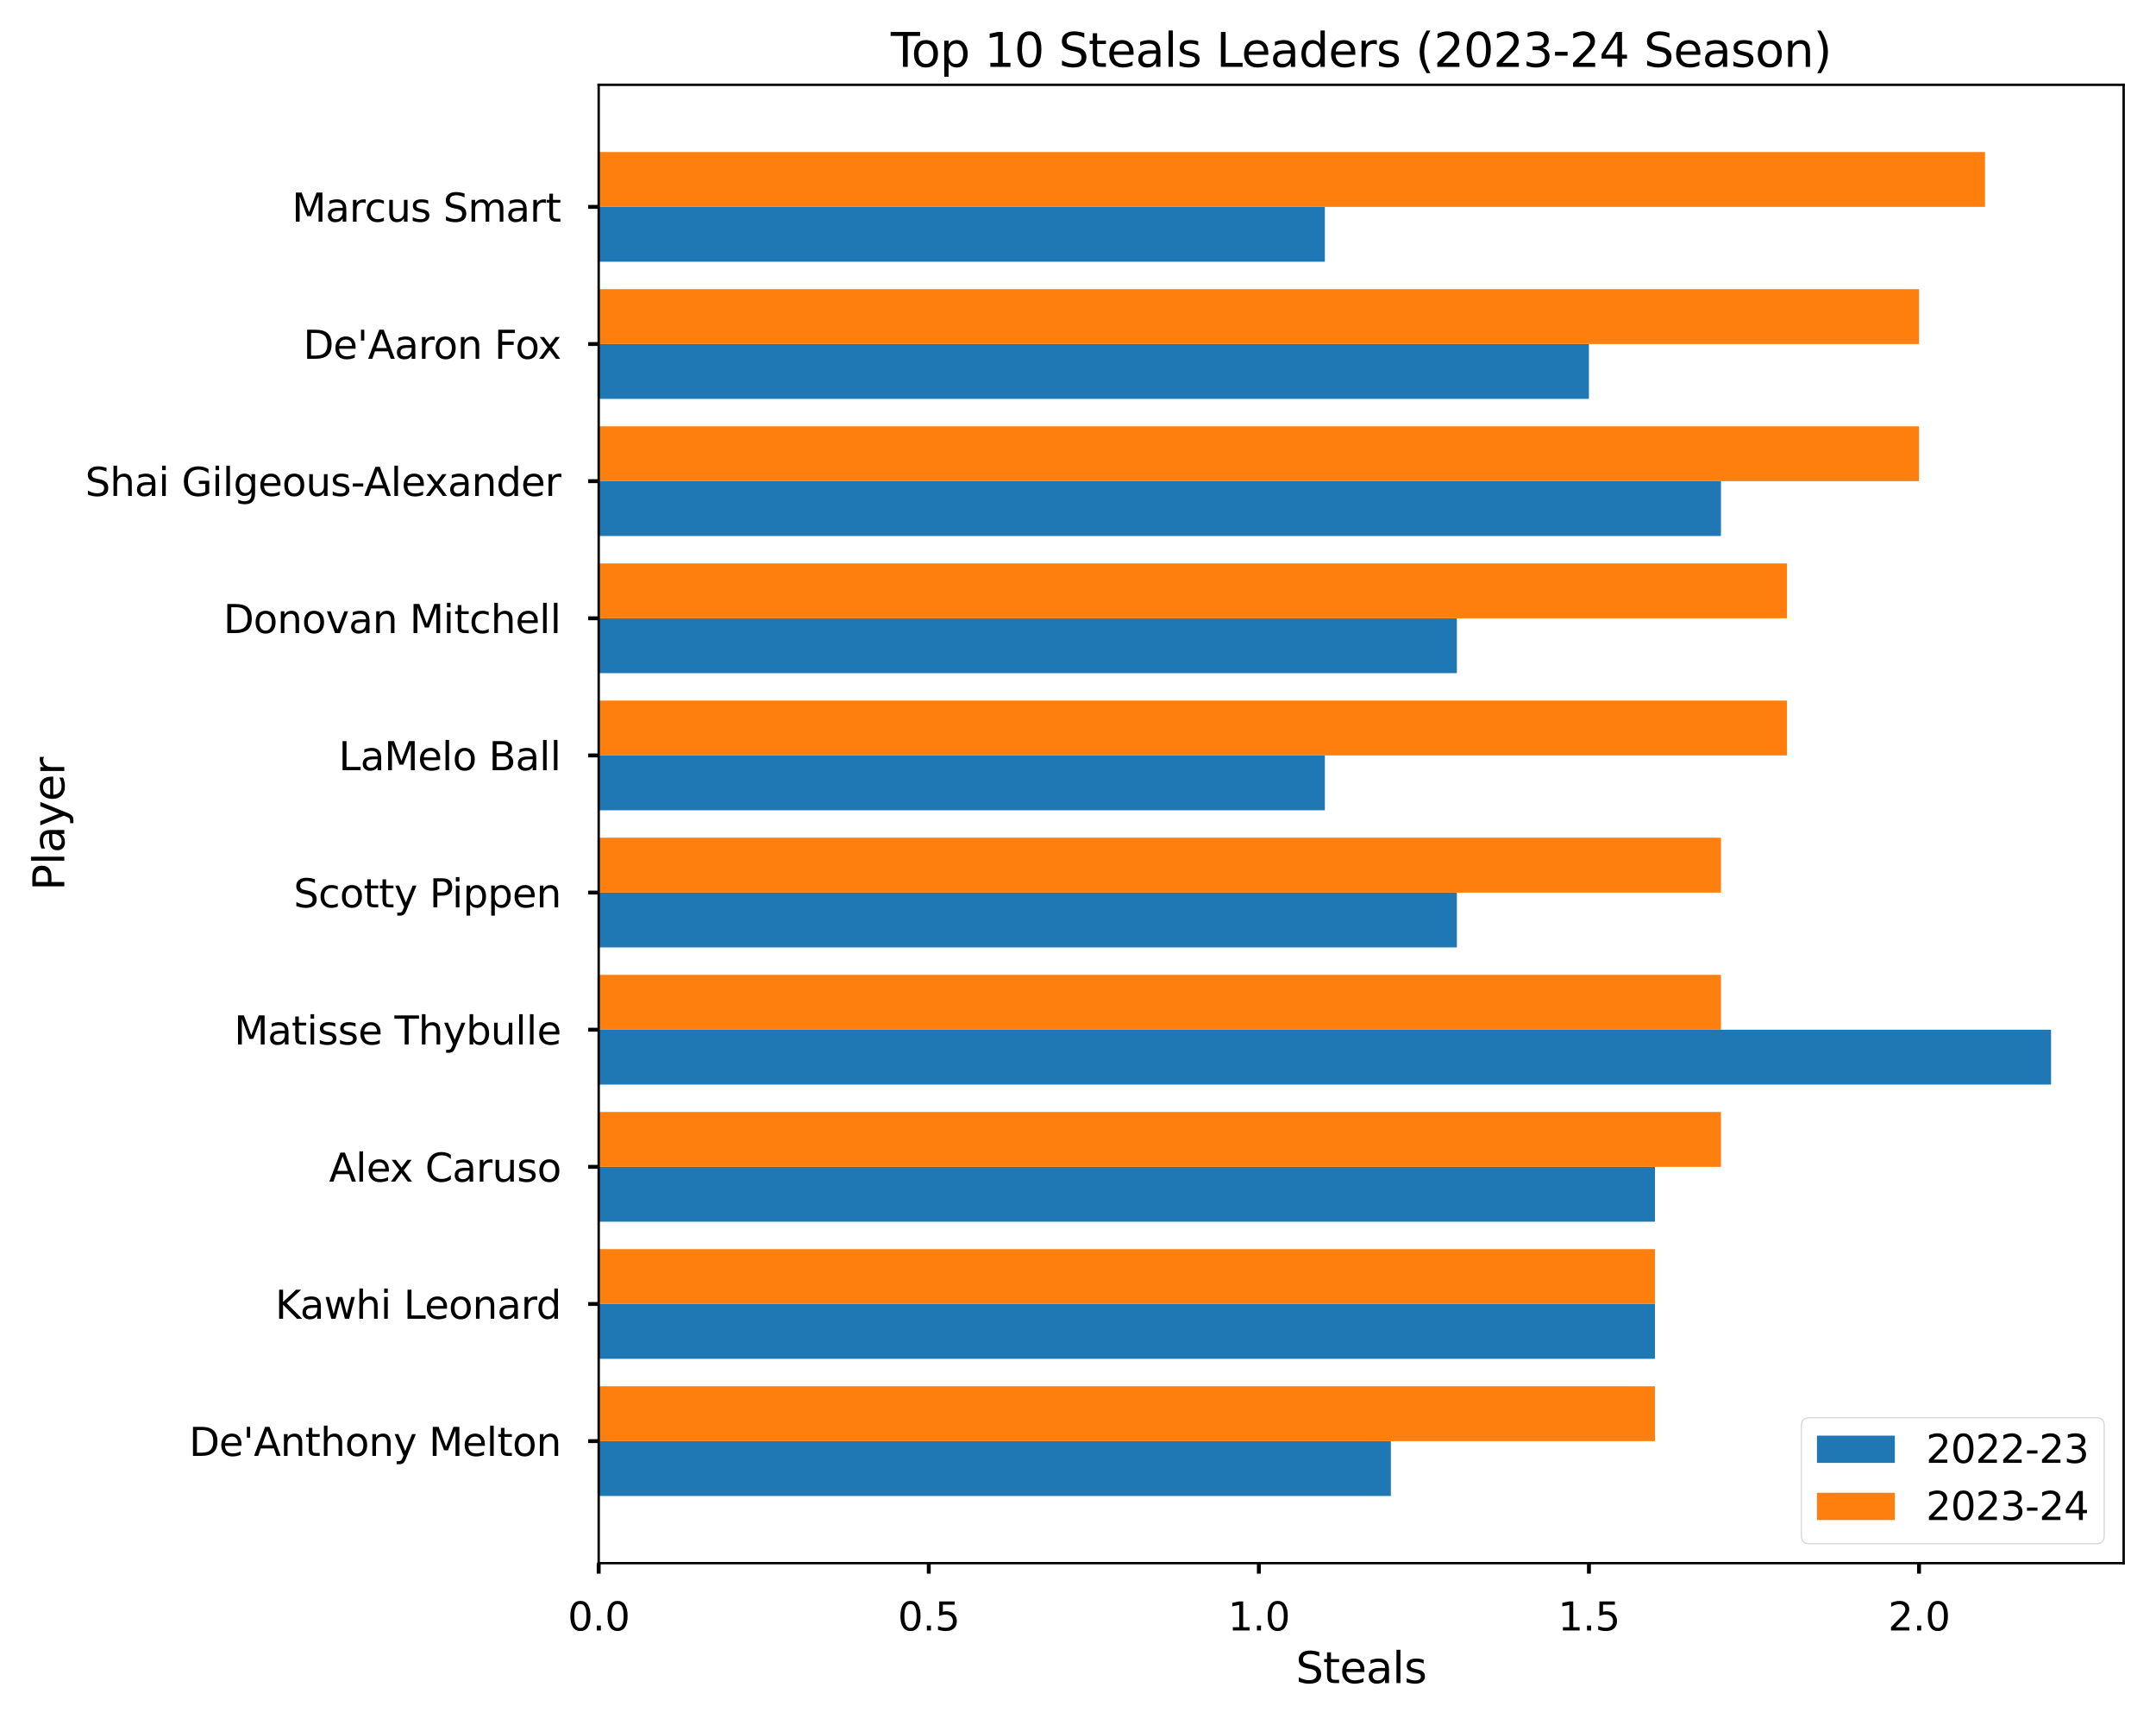 <?xml version="1.0" encoding="utf-8" standalone="no"?>
<!DOCTYPE svg PUBLIC "-//W3C//DTD SVG 1.1//EN"
  "http://www.w3.org/Graphics/SVG/1.1/DTD/svg11.dtd">
<svg xmlns:xlink="http://www.w3.org/1999/xlink" width="720pt" height="576pt" viewBox="0 0 720 576" xmlns="http://www.w3.org/2000/svg" version="1.1">
 <defs>
  <style type="text/css">*{stroke-linejoin: round; stroke-linecap: butt}</style>
 </defs>
 <g id="figure_1">
  <g id="patch_1">
   <path d="M 0 576 
L 720 576 
L 720 0 
L 0 0 
z
" style="fill: #ffffff"/>
  </g>
  <g id="axes_1">
   <g id="patch_2">
    <path d="M 199.93 521.96 
L 709.2 521.96 
L 709.2 28.32 
L 199.93 28.32 
z
" style="fill: #ffffff"/>
   </g>
   <g id="patch_3">
    <path d="M 199.93 499.522 
L 464.486 499.522 
L 464.486 481.205 
L 199.93 481.205 
z
" clip-path="url(#p3e8351356a)" style="fill: #1f77b4"/>
   </g>
   <g id="patch_4">
    <path d="M 199.93 453.73 
L 552.671 453.73 
L 552.671 435.413 
L 199.93 435.413 
z
" clip-path="url(#p3e8351356a)" style="fill: #1f77b4"/>
   </g>
   <g id="patch_5">
    <path d="M 199.93 407.937 
L 552.671 407.937 
L 552.671 389.621 
L 199.93 389.621 
z
" clip-path="url(#p3e8351356a)" style="fill: #1f77b4"/>
   </g>
   <g id="patch_6">
    <path d="M 199.93 362.145 
L 684.949 362.145 
L 684.949 343.828 
L 199.93 343.828 
z
" clip-path="url(#p3e8351356a)" style="fill: #1f77b4"/>
   </g>
   <g id="patch_7">
    <path d="M 199.93 316.353 
L 486.532 316.353 
L 486.532 298.036 
L 199.93 298.036 
z
" clip-path="url(#p3e8351356a)" style="fill: #1f77b4"/>
   </g>
   <g id="patch_8">
    <path d="M 199.93 270.561 
L 442.44 270.561 
L 442.44 252.244 
L 199.93 252.244 
z
" clip-path="url(#p3e8351356a)" style="fill: #1f77b4"/>
   </g>
   <g id="patch_9">
    <path d="M 199.93 224.769 
L 486.532 224.769 
L 486.532 206.452 
L 199.93 206.452 
z
" clip-path="url(#p3e8351356a)" style="fill: #1f77b4"/>
   </g>
   <g id="patch_10">
    <path d="M 199.93 178.976 
L 574.717 178.976 
L 574.717 160.659 
L 199.93 160.659 
z
" clip-path="url(#p3e8351356a)" style="fill: #1f77b4"/>
   </g>
   <g id="patch_11">
    <path d="M 199.93 133.184 
L 530.625 133.184 
L 530.625 114.867 
L 199.93 114.867 
z
" clip-path="url(#p3e8351356a)" style="fill: #1f77b4"/>
   </g>
   <g id="patch_12">
    <path d="M 199.93 87.392 
L 442.44 87.392 
L 442.44 69.075 
L 199.93 69.075 
z
" clip-path="url(#p3e8351356a)" style="fill: #1f77b4"/>
   </g>
   <g id="patch_13">
    <path d="M 199.93 481.205 
L 552.671 481.205 
L 552.671 462.888 
L 199.93 462.888 
z
" clip-path="url(#p3e8351356a)" style="fill: #ff7f0e"/>
   </g>
   <g id="patch_14">
    <path d="M 199.93 435.413 
L 552.671 435.413 
L 552.671 417.096 
L 199.93 417.096 
z
" clip-path="url(#p3e8351356a)" style="fill: #ff7f0e"/>
   </g>
   <g id="patch_15">
    <path d="M 199.93 389.621 
L 574.717 389.621 
L 574.717 371.304 
L 199.93 371.304 
z
" clip-path="url(#p3e8351356a)" style="fill: #ff7f0e"/>
   </g>
   <g id="patch_16">
    <path d="M 199.93 343.828 
L 574.717 343.828 
L 574.717 325.511 
L 199.93 325.511 
z
" clip-path="url(#p3e8351356a)" style="fill: #ff7f0e"/>
   </g>
   <g id="patch_17">
    <path d="M 199.93 298.036 
L 574.717 298.036 
L 574.717 279.719 
L 199.93 279.719 
z
" clip-path="url(#p3e8351356a)" style="fill: #ff7f0e"/>
   </g>
   <g id="patch_18">
    <path d="M 199.93 252.244 
L 596.764 252.244 
L 596.764 233.927 
L 199.93 233.927 
z
" clip-path="url(#p3e8351356a)" style="fill: #ff7f0e"/>
   </g>
   <g id="patch_19">
    <path d="M 199.93 206.452 
L 596.764 206.452 
L 596.764 188.135 
L 199.93 188.135 
z
" clip-path="url(#p3e8351356a)" style="fill: #ff7f0e"/>
   </g>
   <g id="patch_20">
    <path d="M 199.93 160.659 
L 640.856 160.659 
L 640.856 142.343 
L 199.93 142.343 
z
" clip-path="url(#p3e8351356a)" style="fill: #ff7f0e"/>
   </g>
   <g id="patch_21">
    <path d="M 199.93 114.867 
L 640.856 114.867 
L 640.856 96.55 
L 199.93 96.55 
z
" clip-path="url(#p3e8351356a)" style="fill: #ff7f0e"/>
   </g>
   <g id="patch_22">
    <path d="M 199.93 69.075 
L 662.903 69.075 
L 662.903 50.758 
L 199.93 50.758 
z
" clip-path="url(#p3e8351356a)" style="fill: #ff7f0e"/>
   </g>
   <g id="matplotlib.axis_1">
    <g id="xtick_1">
     <g id="line2d_1">
      <defs>
       <path id="m2e12ee3c80" d="M 0 0 
L 0 3.5 
" style="stroke: #000000; stroke-width: 1.3"/>
      </defs>
      <g>
       <use xlink:href="#m2e12ee3c80" x="199.93" y="521.96" style="stroke: #000000; stroke-width: 1.3"/>
      </g>
     </g>
     <g id="text_1">
      <!-- 0.0 -->
      <g transform="translate(189.593 544.438) scale(0.13 -0.13)">
       <defs>
        <path id="DejaVuSans-30" d="M 2034 4250 
Q 1547 4250 1301 3770 
Q 1056 3291 1056 2328 
Q 1056 1369 1301 889 
Q 1547 409 2034 409 
Q 2525 409 2770 889 
Q 3016 1369 3016 2328 
Q 3016 3291 2770 3770 
Q 2525 4250 2034 4250 
z
M 2034 4750 
Q 2819 4750 3233 4129 
Q 3647 3509 3647 2328 
Q 3647 1150 3233 529 
Q 2819 -91 2034 -91 
Q 1250 -91 836 529 
Q 422 1150 422 2328 
Q 422 3509 836 4129 
Q 1250 4750 2034 4750 
z
" transform="scale(0.016)"/>
        <path id="DejaVuSans-2e" d="M 684 794 
L 1344 794 
L 1344 0 
L 684 0 
L 684 794 
z
" transform="scale(0.016)"/>
       </defs>
       <use xlink:href="#DejaVuSans-30"/>
       <use xlink:href="#DejaVuSans-2e" transform="translate(63.623 0)"/>
       <use xlink:href="#DejaVuSans-30" transform="translate(95.41 0)"/>
      </g>
     </g>
    </g>
    <g id="xtick_2">
     <g id="line2d_2">
      <g>
       <use xlink:href="#m2e12ee3c80" x="310.162" y="521.96" style="stroke: #000000; stroke-width: 1.3"/>
      </g>
     </g>
     <g id="text_2">
      <!-- 0.5 -->
      <g transform="translate(299.825 544.438) scale(0.13 -0.13)">
       <defs>
        <path id="DejaVuSans-35" d="M 691 4666 
L 3169 4666 
L 3169 4134 
L 1269 4134 
L 1269 2991 
Q 1406 3038 1543 3061 
Q 1681 3084 1819 3084 
Q 2600 3084 3056 2656 
Q 3513 2228 3513 1497 
Q 3513 744 3044 326 
Q 2575 -91 1722 -91 
Q 1428 -91 1123 -41 
Q 819 9 494 109 
L 494 744 
Q 775 591 1075 516 
Q 1375 441 1709 441 
Q 2250 441 2565 725 
Q 2881 1009 2881 1497 
Q 2881 1984 2565 2268 
Q 2250 2553 1709 2553 
Q 1456 2553 1204 2497 
Q 953 2441 691 2322 
L 691 4666 
z
" transform="scale(0.016)"/>
       </defs>
       <use xlink:href="#DejaVuSans-30"/>
       <use xlink:href="#DejaVuSans-2e" transform="translate(63.623 0)"/>
       <use xlink:href="#DejaVuSans-35" transform="translate(95.41 0)"/>
      </g>
     </g>
    </g>
    <g id="xtick_3">
     <g id="line2d_3">
      <g>
       <use xlink:href="#m2e12ee3c80" x="420.393" y="521.96" style="stroke: #000000; stroke-width: 1.3"/>
      </g>
     </g>
     <g id="text_3">
      <!-- 1.0 -->
      <g transform="translate(410.056 544.438) scale(0.13 -0.13)">
       <defs>
        <path id="DejaVuSans-31" d="M 794 531 
L 1825 531 
L 1825 4091 
L 703 3866 
L 703 4441 
L 1819 4666 
L 2450 4666 
L 2450 531 
L 3481 531 
L 3481 0 
L 794 0 
L 794 531 
z
" transform="scale(0.016)"/>
       </defs>
       <use xlink:href="#DejaVuSans-31"/>
       <use xlink:href="#DejaVuSans-2e" transform="translate(63.623 0)"/>
       <use xlink:href="#DejaVuSans-30" transform="translate(95.41 0)"/>
      </g>
     </g>
    </g>
    <g id="xtick_4">
     <g id="line2d_4">
      <g>
       <use xlink:href="#m2e12ee3c80" x="530.625" y="521.96" style="stroke: #000000; stroke-width: 1.3"/>
      </g>
     </g>
     <g id="text_4">
      <!-- 1.5 -->
      <g transform="translate(520.288 544.438) scale(0.13 -0.13)">
       <use xlink:href="#DejaVuSans-31"/>
       <use xlink:href="#DejaVuSans-2e" transform="translate(63.623 0)"/>
       <use xlink:href="#DejaVuSans-35" transform="translate(95.41 0)"/>
      </g>
     </g>
    </g>
    <g id="xtick_5">
     <g id="line2d_5">
      <g>
       <use xlink:href="#m2e12ee3c80" x="640.856" y="521.96" style="stroke: #000000; stroke-width: 1.3"/>
      </g>
     </g>
     <g id="text_5">
      <!-- 2.0 -->
      <g transform="translate(630.519 544.438) scale(0.13 -0.13)">
       <defs>
        <path id="DejaVuSans-32" d="M 1228 531 
L 3431 531 
L 3431 0 
L 469 0 
L 469 531 
Q 828 903 1448 1529 
Q 2069 2156 2228 2338 
Q 2531 2678 2651 2914 
Q 2772 3150 2772 3378 
Q 2772 3750 2511 3984 
Q 2250 4219 1831 4219 
Q 1534 4219 1204 4116 
Q 875 4013 500 3803 
L 500 4441 
Q 881 4594 1212 4672 
Q 1544 4750 1819 4750 
Q 2544 4750 2975 4387 
Q 3406 4025 3406 3419 
Q 3406 3131 3298 2873 
Q 3191 2616 2906 2266 
Q 2828 2175 2409 1742 
Q 1991 1309 1228 531 
z
" transform="scale(0.016)"/>
       </defs>
       <use xlink:href="#DejaVuSans-32"/>
       <use xlink:href="#DejaVuSans-2e" transform="translate(63.623 0)"/>
       <use xlink:href="#DejaVuSans-30" transform="translate(95.41 0)"/>
      </g>
     </g>
    </g>
    <g id="text_6">
     <!-- Steals -->
     <g transform="translate(432.731 562.007) scale(0.143 -0.143)">
      <defs>
       <path id="DejaVuSans-53" d="M 3425 4513 
L 3425 3897 
Q 3066 4069 2747 4153 
Q 2428 4238 2131 4238 
Q 1616 4238 1336 4038 
Q 1056 3838 1056 3469 
Q 1056 3159 1242 3001 
Q 1428 2844 1947 2747 
L 2328 2669 
Q 3034 2534 3370 2195 
Q 3706 1856 3706 1288 
Q 3706 609 3251 259 
Q 2797 -91 1919 -91 
Q 1588 -91 1214 -16 
Q 841 59 441 206 
L 441 856 
Q 825 641 1194 531 
Q 1563 422 1919 422 
Q 2459 422 2753 634 
Q 3047 847 3047 1241 
Q 3047 1584 2836 1778 
Q 2625 1972 2144 2069 
L 1759 2144 
Q 1053 2284 737 2584 
Q 422 2884 422 3419 
Q 422 4038 858 4394 
Q 1294 4750 2059 4750 
Q 2388 4750 2728 4690 
Q 3069 4631 3425 4513 
z
" transform="scale(0.016)"/>
       <path id="DejaVuSans-74" d="M 1172 4494 
L 1172 3500 
L 2356 3500 
L 2356 3053 
L 1172 3053 
L 1172 1153 
Q 1172 725 1289 603 
Q 1406 481 1766 481 
L 2356 481 
L 2356 0 
L 1766 0 
Q 1100 0 847 248 
Q 594 497 594 1153 
L 594 3053 
L 172 3053 
L 172 3500 
L 594 3500 
L 594 4494 
L 1172 4494 
z
" transform="scale(0.016)"/>
       <path id="DejaVuSans-65" d="M 3597 1894 
L 3597 1613 
L 953 1613 
Q 991 1019 1311 708 
Q 1631 397 2203 397 
Q 2534 397 2845 478 
Q 3156 559 3463 722 
L 3463 178 
Q 3153 47 2828 -22 
Q 2503 -91 2169 -91 
Q 1331 -91 842 396 
Q 353 884 353 1716 
Q 353 2575 817 3079 
Q 1281 3584 2069 3584 
Q 2775 3584 3186 3129 
Q 3597 2675 3597 1894 
z
M 3022 2063 
Q 3016 2534 2758 2815 
Q 2500 3097 2075 3097 
Q 1594 3097 1305 2825 
Q 1016 2553 972 2059 
L 3022 2063 
z
" transform="scale(0.016)"/>
       <path id="DejaVuSans-61" d="M 2194 1759 
Q 1497 1759 1228 1600 
Q 959 1441 959 1056 
Q 959 750 1161 570 
Q 1363 391 1709 391 
Q 2188 391 2477 730 
Q 2766 1069 2766 1631 
L 2766 1759 
L 2194 1759 
z
M 3341 1997 
L 3341 0 
L 2766 0 
L 2766 531 
Q 2569 213 2275 61 
Q 1981 -91 1556 -91 
Q 1019 -91 701 211 
Q 384 513 384 1019 
Q 384 1609 779 1909 
Q 1175 2209 1959 2209 
L 2766 2209 
L 2766 2266 
Q 2766 2663 2505 2880 
Q 2244 3097 1772 3097 
Q 1472 3097 1187 3025 
Q 903 2953 641 2809 
L 641 3341 
Q 956 3463 1253 3523 
Q 1550 3584 1831 3584 
Q 2591 3584 2966 3190 
Q 3341 2797 3341 1997 
z
" transform="scale(0.016)"/>
       <path id="DejaVuSans-6c" d="M 603 4863 
L 1178 4863 
L 1178 0 
L 603 0 
L 603 4863 
z
" transform="scale(0.016)"/>
       <path id="DejaVuSans-73" d="M 2834 3397 
L 2834 2853 
Q 2591 2978 2328 3040 
Q 2066 3103 1784 3103 
Q 1356 3103 1142 2972 
Q 928 2841 928 2578 
Q 928 2378 1081 2264 
Q 1234 2150 1697 2047 
L 1894 2003 
Q 2506 1872 2764 1633 
Q 3022 1394 3022 966 
Q 3022 478 2636 193 
Q 2250 -91 1575 -91 
Q 1294 -91 989 -36 
Q 684 19 347 128 
L 347 722 
Q 666 556 975 473 
Q 1284 391 1588 391 
Q 1994 391 2212 530 
Q 2431 669 2431 922 
Q 2431 1156 2273 1281 
Q 2116 1406 1581 1522 
L 1381 1569 
Q 847 1681 609 1914 
Q 372 2147 372 2553 
Q 372 3047 722 3315 
Q 1072 3584 1716 3584 
Q 2034 3584 2315 3537 
Q 2597 3491 2834 3397 
z
" transform="scale(0.016)"/>
      </defs>
      <use xlink:href="#DejaVuSans-53"/>
      <use xlink:href="#DejaVuSans-74" transform="translate(63.477 0)"/>
      <use xlink:href="#DejaVuSans-65" transform="translate(102.686 0)"/>
      <use xlink:href="#DejaVuSans-61" transform="translate(164.209 0)"/>
      <use xlink:href="#DejaVuSans-6c" transform="translate(225.488 0)"/>
      <use xlink:href="#DejaVuSans-73" transform="translate(253.271 0)"/>
     </g>
    </g>
   </g>
   <g id="matplotlib.axis_2">
    <g id="ytick_1">
     <g id="line2d_6">
      <defs>
       <path id="m2a412669f9" d="M 0 0 
L -3.5 0 
" style="stroke: #000000; stroke-width: 1.3"/>
      </defs>
      <g>
       <use xlink:href="#m2a412669f9" x="199.93" y="481.205" style="stroke: #000000; stroke-width: 1.3"/>
      </g>
     </g>
     <g id="text_7">
      <!-- De'Anthony Melton -->
      <g transform="translate(63.145 486.144) scale(0.13 -0.13)">
       <defs>
        <path id="DejaVuSans-44" d="M 1259 4147 
L 1259 519 
L 2022 519 
Q 2988 519 3436 956 
Q 3884 1394 3884 2338 
Q 3884 3275 3436 3711 
Q 2988 4147 2022 4147 
L 1259 4147 
z
M 628 4666 
L 1925 4666 
Q 3281 4666 3915 4102 
Q 4550 3538 4550 2338 
Q 4550 1131 3912 565 
Q 3275 0 1925 0 
L 628 0 
L 628 4666 
z
" transform="scale(0.016)"/>
        <path id="DejaVuSans-27" d="M 1147 4666 
L 1147 2931 
L 616 2931 
L 616 4666 
L 1147 4666 
z
" transform="scale(0.016)"/>
        <path id="DejaVuSans-41" d="M 2188 4044 
L 1331 1722 
L 3047 1722 
L 2188 4044 
z
M 1831 4666 
L 2547 4666 
L 4325 0 
L 3669 0 
L 3244 1197 
L 1141 1197 
L 716 0 
L 50 0 
L 1831 4666 
z
" transform="scale(0.016)"/>
        <path id="DejaVuSans-6e" d="M 3513 2113 
L 3513 0 
L 2938 0 
L 2938 2094 
Q 2938 2591 2744 2837 
Q 2550 3084 2163 3084 
Q 1697 3084 1428 2787 
Q 1159 2491 1159 1978 
L 1159 0 
L 581 0 
L 581 3500 
L 1159 3500 
L 1159 2956 
Q 1366 3272 1645 3428 
Q 1925 3584 2291 3584 
Q 2894 3584 3203 3211 
Q 3513 2838 3513 2113 
z
" transform="scale(0.016)"/>
        <path id="DejaVuSans-68" d="M 3513 2113 
L 3513 0 
L 2938 0 
L 2938 2094 
Q 2938 2591 2744 2837 
Q 2550 3084 2163 3084 
Q 1697 3084 1428 2787 
Q 1159 2491 1159 1978 
L 1159 0 
L 581 0 
L 581 4863 
L 1159 4863 
L 1159 2956 
Q 1366 3272 1645 3428 
Q 1925 3584 2291 3584 
Q 2894 3584 3203 3211 
Q 3513 2838 3513 2113 
z
" transform="scale(0.016)"/>
        <path id="DejaVuSans-6f" d="M 1959 3097 
Q 1497 3097 1228 2736 
Q 959 2375 959 1747 
Q 959 1119 1226 758 
Q 1494 397 1959 397 
Q 2419 397 2687 759 
Q 2956 1122 2956 1747 
Q 2956 2369 2687 2733 
Q 2419 3097 1959 3097 
z
M 1959 3584 
Q 2709 3584 3137 3096 
Q 3566 2609 3566 1747 
Q 3566 888 3137 398 
Q 2709 -91 1959 -91 
Q 1206 -91 779 398 
Q 353 888 353 1747 
Q 353 2609 779 3096 
Q 1206 3584 1959 3584 
z
" transform="scale(0.016)"/>
        <path id="DejaVuSans-79" d="M 2059 -325 
Q 1816 -950 1584 -1140 
Q 1353 -1331 966 -1331 
L 506 -1331 
L 506 -850 
L 844 -850 
Q 1081 -850 1212 -737 
Q 1344 -625 1503 -206 
L 1606 56 
L 191 3500 
L 800 3500 
L 1894 763 
L 2988 3500 
L 3597 3500 
L 2059 -325 
z
" transform="scale(0.016)"/>
        <path id="DejaVuSans-20" transform="scale(0.016)"/>
        <path id="DejaVuSans-4d" d="M 628 4666 
L 1569 4666 
L 2759 1491 
L 3956 4666 
L 4897 4666 
L 4897 0 
L 4281 0 
L 4281 4097 
L 3078 897 
L 2444 897 
L 1241 4097 
L 1241 0 
L 628 0 
L 628 4666 
z
" transform="scale(0.016)"/>
       </defs>
       <use xlink:href="#DejaVuSans-44"/>
       <use xlink:href="#DejaVuSans-65" transform="translate(77.002 0)"/>
       <use xlink:href="#DejaVuSans-27" transform="translate(138.525 0)"/>
       <use xlink:href="#DejaVuSans-41" transform="translate(166.016 0)"/>
       <use xlink:href="#DejaVuSans-6e" transform="translate(234.424 0)"/>
       <use xlink:href="#DejaVuSans-74" transform="translate(297.803 0)"/>
       <use xlink:href="#DejaVuSans-68" transform="translate(337.012 0)"/>
       <use xlink:href="#DejaVuSans-6f" transform="translate(400.391 0)"/>
       <use xlink:href="#DejaVuSans-6e" transform="translate(461.572 0)"/>
       <use xlink:href="#DejaVuSans-79" transform="translate(524.951 0)"/>
       <use xlink:href="#DejaVuSans-20" transform="translate(584.131 0)"/>
       <use xlink:href="#DejaVuSans-4d" transform="translate(615.918 0)"/>
       <use xlink:href="#DejaVuSans-65" transform="translate(702.197 0)"/>
       <use xlink:href="#DejaVuSans-6c" transform="translate(763.721 0)"/>
       <use xlink:href="#DejaVuSans-74" transform="translate(791.504 0)"/>
       <use xlink:href="#DejaVuSans-6f" transform="translate(830.713 0)"/>
       <use xlink:href="#DejaVuSans-6e" transform="translate(891.895 0)"/>
      </g>
     </g>
    </g>
    <g id="ytick_2">
     <g id="line2d_7">
      <g>
       <use xlink:href="#m2a412669f9" x="199.93" y="435.413" style="stroke: #000000; stroke-width: 1.3"/>
      </g>
     </g>
     <g id="text_8">
      <!-- Kawhi Leonard -->
      <g transform="translate(91.908 440.352) scale(0.13 -0.13)">
       <defs>
        <path id="DejaVuSans-4b" d="M 628 4666 
L 1259 4666 
L 1259 2694 
L 3353 4666 
L 4166 4666 
L 1850 2491 
L 4331 0 
L 3500 0 
L 1259 2247 
L 1259 0 
L 628 0 
L 628 4666 
z
" transform="scale(0.016)"/>
        <path id="DejaVuSans-77" d="M 269 3500 
L 844 3500 
L 1563 769 
L 2278 3500 
L 2956 3500 
L 3675 769 
L 4391 3500 
L 4966 3500 
L 4050 0 
L 3372 0 
L 2619 2869 
L 1863 0 
L 1184 0 
L 269 3500 
z
" transform="scale(0.016)"/>
        <path id="DejaVuSans-69" d="M 603 3500 
L 1178 3500 
L 1178 0 
L 603 0 
L 603 3500 
z
M 603 4863 
L 1178 4863 
L 1178 4134 
L 603 4134 
L 603 4863 
z
" transform="scale(0.016)"/>
        <path id="DejaVuSans-4c" d="M 628 4666 
L 1259 4666 
L 1259 531 
L 3531 531 
L 3531 0 
L 628 0 
L 628 4666 
z
" transform="scale(0.016)"/>
        <path id="DejaVuSans-72" d="M 2631 2963 
Q 2534 3019 2420 3045 
Q 2306 3072 2169 3072 
Q 1681 3072 1420 2755 
Q 1159 2438 1159 1844 
L 1159 0 
L 581 0 
L 581 3500 
L 1159 3500 
L 1159 2956 
Q 1341 3275 1631 3429 
Q 1922 3584 2338 3584 
Q 2397 3584 2469 3576 
Q 2541 3569 2628 3553 
L 2631 2963 
z
" transform="scale(0.016)"/>
        <path id="DejaVuSans-64" d="M 2906 2969 
L 2906 4863 
L 3481 4863 
L 3481 0 
L 2906 0 
L 2906 525 
Q 2725 213 2448 61 
Q 2172 -91 1784 -91 
Q 1150 -91 751 415 
Q 353 922 353 1747 
Q 353 2572 751 3078 
Q 1150 3584 1784 3584 
Q 2172 3584 2448 3432 
Q 2725 3281 2906 2969 
z
M 947 1747 
Q 947 1113 1208 752 
Q 1469 391 1925 391 
Q 2381 391 2643 752 
Q 2906 1113 2906 1747 
Q 2906 2381 2643 2742 
Q 2381 3103 1925 3103 
Q 1469 3103 1208 2742 
Q 947 2381 947 1747 
z
" transform="scale(0.016)"/>
       </defs>
       <use xlink:href="#DejaVuSans-4b"/>
       <use xlink:href="#DejaVuSans-61" transform="translate(63.826 0)"/>
       <use xlink:href="#DejaVuSans-77" transform="translate(125.105 0)"/>
       <use xlink:href="#DejaVuSans-68" transform="translate(206.893 0)"/>
       <use xlink:href="#DejaVuSans-69" transform="translate(270.271 0)"/>
       <use xlink:href="#DejaVuSans-20" transform="translate(298.055 0)"/>
       <use xlink:href="#DejaVuSans-4c" transform="translate(329.842 0)"/>
       <use xlink:href="#DejaVuSans-65" transform="translate(383.805 0)"/>
       <use xlink:href="#DejaVuSans-6f" transform="translate(445.328 0)"/>
       <use xlink:href="#DejaVuSans-6e" transform="translate(506.51 0)"/>
       <use xlink:href="#DejaVuSans-61" transform="translate(569.889 0)"/>
       <use xlink:href="#DejaVuSans-72" transform="translate(631.168 0)"/>
       <use xlink:href="#DejaVuSans-64" transform="translate(670.531 0)"/>
      </g>
     </g>
    </g>
    <g id="ytick_3">
     <g id="line2d_8">
      <g>
       <use xlink:href="#m2a412669f9" x="199.93" y="389.621" style="stroke: #000000; stroke-width: 1.3"/>
      </g>
     </g>
     <g id="text_9">
      <!-- Alex Caruso -->
      <g transform="translate(109.874 394.56) scale(0.13 -0.13)">
       <defs>
        <path id="DejaVuSans-78" d="M 3513 3500 
L 2247 1797 
L 3578 0 
L 2900 0 
L 1881 1375 
L 863 0 
L 184 0 
L 1544 1831 
L 300 3500 
L 978 3500 
L 1906 2253 
L 2834 3500 
L 3513 3500 
z
" transform="scale(0.016)"/>
        <path id="DejaVuSans-43" d="M 4122 4306 
L 4122 3641 
Q 3803 3938 3442 4084 
Q 3081 4231 2675 4231 
Q 1875 4231 1450 3742 
Q 1025 3253 1025 2328 
Q 1025 1406 1450 917 
Q 1875 428 2675 428 
Q 3081 428 3442 575 
Q 3803 722 4122 1019 
L 4122 359 
Q 3791 134 3420 21 
Q 3050 -91 2638 -91 
Q 1578 -91 968 557 
Q 359 1206 359 2328 
Q 359 3453 968 4101 
Q 1578 4750 2638 4750 
Q 3056 4750 3426 4639 
Q 3797 4528 4122 4306 
z
" transform="scale(0.016)"/>
        <path id="DejaVuSans-75" d="M 544 1381 
L 544 3500 
L 1119 3500 
L 1119 1403 
Q 1119 906 1312 657 
Q 1506 409 1894 409 
Q 2359 409 2629 706 
Q 2900 1003 2900 1516 
L 2900 3500 
L 3475 3500 
L 3475 0 
L 2900 0 
L 2900 538 
Q 2691 219 2414 64 
Q 2138 -91 1772 -91 
Q 1169 -91 856 284 
Q 544 659 544 1381 
z
M 1991 3584 
L 1991 3584 
z
" transform="scale(0.016)"/>
       </defs>
       <use xlink:href="#DejaVuSans-41"/>
       <use xlink:href="#DejaVuSans-6c" transform="translate(68.408 0)"/>
       <use xlink:href="#DejaVuSans-65" transform="translate(96.191 0)"/>
       <use xlink:href="#DejaVuSans-78" transform="translate(155.965 0)"/>
       <use xlink:href="#DejaVuSans-20" transform="translate(215.145 0)"/>
       <use xlink:href="#DejaVuSans-43" transform="translate(246.932 0)"/>
       <use xlink:href="#DejaVuSans-61" transform="translate(316.756 0)"/>
       <use xlink:href="#DejaVuSans-72" transform="translate(378.035 0)"/>
       <use xlink:href="#DejaVuSans-75" transform="translate(419.148 0)"/>
       <use xlink:href="#DejaVuSans-73" transform="translate(482.527 0)"/>
       <use xlink:href="#DejaVuSans-6f" transform="translate(534.627 0)"/>
      </g>
     </g>
    </g>
    <g id="ytick_4">
     <g id="line2d_9">
      <g>
       <use xlink:href="#m2a412669f9" x="199.93" y="343.828" style="stroke: #000000; stroke-width: 1.3"/>
      </g>
     </g>
     <g id="text_10">
      <!-- Matisse Thybulle -->
      <g transform="translate(78.177 348.767) scale(0.13 -0.13)">
       <defs>
        <path id="DejaVuSans-54" d="M -19 4666 
L 3928 4666 
L 3928 4134 
L 2272 4134 
L 2272 0 
L 1638 0 
L 1638 4134 
L -19 4134 
L -19 4666 
z
" transform="scale(0.016)"/>
        <path id="DejaVuSans-62" d="M 3116 1747 
Q 3116 2381 2855 2742 
Q 2594 3103 2138 3103 
Q 1681 3103 1420 2742 
Q 1159 2381 1159 1747 
Q 1159 1113 1420 752 
Q 1681 391 2138 391 
Q 2594 391 2855 752 
Q 3116 1113 3116 1747 
z
M 1159 2969 
Q 1341 3281 1617 3432 
Q 1894 3584 2278 3584 
Q 2916 3584 3314 3078 
Q 3713 2572 3713 1747 
Q 3713 922 3314 415 
Q 2916 -91 2278 -91 
Q 1894 -91 1617 61 
Q 1341 213 1159 525 
L 1159 0 
L 581 0 
L 581 4863 
L 1159 4863 
L 1159 2969 
z
" transform="scale(0.016)"/>
       </defs>
       <use xlink:href="#DejaVuSans-4d"/>
       <use xlink:href="#DejaVuSans-61" transform="translate(86.279 0)"/>
       <use xlink:href="#DejaVuSans-74" transform="translate(147.559 0)"/>
       <use xlink:href="#DejaVuSans-69" transform="translate(186.768 0)"/>
       <use xlink:href="#DejaVuSans-73" transform="translate(214.551 0)"/>
       <use xlink:href="#DejaVuSans-73" transform="translate(266.65 0)"/>
       <use xlink:href="#DejaVuSans-65" transform="translate(318.75 0)"/>
       <use xlink:href="#DejaVuSans-20" transform="translate(380.273 0)"/>
       <use xlink:href="#DejaVuSans-54" transform="translate(412.061 0)"/>
       <use xlink:href="#DejaVuSans-68" transform="translate(473.145 0)"/>
       <use xlink:href="#DejaVuSans-79" transform="translate(536.523 0)"/>
       <use xlink:href="#DejaVuSans-62" transform="translate(595.703 0)"/>
       <use xlink:href="#DejaVuSans-75" transform="translate(659.18 0)"/>
       <use xlink:href="#DejaVuSans-6c" transform="translate(722.559 0)"/>
       <use xlink:href="#DejaVuSans-6c" transform="translate(750.342 0)"/>
       <use xlink:href="#DejaVuSans-65" transform="translate(778.125 0)"/>
      </g>
     </g>
    </g>
    <g id="ytick_5">
     <g id="line2d_10">
      <g>
       <use xlink:href="#m2a412669f9" x="199.93" y="298.036" style="stroke: #000000; stroke-width: 1.3"/>
      </g>
     </g>
     <g id="text_11">
      <!-- Scotty Pippen -->
      <g transform="translate(98.055 302.975) scale(0.13 -0.13)">
       <defs>
        <path id="DejaVuSans-63" d="M 3122 3366 
L 3122 2828 
Q 2878 2963 2633 3030 
Q 2388 3097 2138 3097 
Q 1578 3097 1268 2742 
Q 959 2388 959 1747 
Q 959 1106 1268 751 
Q 1578 397 2138 397 
Q 2388 397 2633 464 
Q 2878 531 3122 666 
L 3122 134 
Q 2881 22 2623 -34 
Q 2366 -91 2075 -91 
Q 1284 -91 818 406 
Q 353 903 353 1747 
Q 353 2603 823 3093 
Q 1294 3584 2113 3584 
Q 2378 3584 2631 3529 
Q 2884 3475 3122 3366 
z
" transform="scale(0.016)"/>
        <path id="DejaVuSans-50" d="M 1259 4147 
L 1259 2394 
L 2053 2394 
Q 2494 2394 2734 2622 
Q 2975 2850 2975 3272 
Q 2975 3691 2734 3919 
Q 2494 4147 2053 4147 
L 1259 4147 
z
M 628 4666 
L 2053 4666 
Q 2838 4666 3239 4311 
Q 3641 3956 3641 3272 
Q 3641 2581 3239 2228 
Q 2838 1875 2053 1875 
L 1259 1875 
L 1259 0 
L 628 0 
L 628 4666 
z
" transform="scale(0.016)"/>
        <path id="DejaVuSans-70" d="M 1159 525 
L 1159 -1331 
L 581 -1331 
L 581 3500 
L 1159 3500 
L 1159 2969 
Q 1341 3281 1617 3432 
Q 1894 3584 2278 3584 
Q 2916 3584 3314 3078 
Q 3713 2572 3713 1747 
Q 3713 922 3314 415 
Q 2916 -91 2278 -91 
Q 1894 -91 1617 61 
Q 1341 213 1159 525 
z
M 3116 1747 
Q 3116 2381 2855 2742 
Q 2594 3103 2138 3103 
Q 1681 3103 1420 2742 
Q 1159 2381 1159 1747 
Q 1159 1113 1420 752 
Q 1681 391 2138 391 
Q 2594 391 2855 752 
Q 3116 1113 3116 1747 
z
" transform="scale(0.016)"/>
       </defs>
       <use xlink:href="#DejaVuSans-53"/>
       <use xlink:href="#DejaVuSans-63" transform="translate(63.477 0)"/>
       <use xlink:href="#DejaVuSans-6f" transform="translate(118.457 0)"/>
       <use xlink:href="#DejaVuSans-74" transform="translate(179.639 0)"/>
       <use xlink:href="#DejaVuSans-74" transform="translate(218.848 0)"/>
       <use xlink:href="#DejaVuSans-79" transform="translate(258.057 0)"/>
       <use xlink:href="#DejaVuSans-20" transform="translate(317.236 0)"/>
       <use xlink:href="#DejaVuSans-50" transform="translate(349.023 0)"/>
       <use xlink:href="#DejaVuSans-69" transform="translate(407.076 0)"/>
       <use xlink:href="#DejaVuSans-70" transform="translate(434.859 0)"/>
       <use xlink:href="#DejaVuSans-70" transform="translate(498.336 0)"/>
       <use xlink:href="#DejaVuSans-65" transform="translate(561.812 0)"/>
       <use xlink:href="#DejaVuSans-6e" transform="translate(623.336 0)"/>
      </g>
     </g>
    </g>
    <g id="ytick_6">
     <g id="line2d_11">
      <g>
       <use xlink:href="#m2a412669f9" x="199.93" y="252.244" style="stroke: #000000; stroke-width: 1.3"/>
      </g>
     </g>
     <g id="text_12">
      <!-- LaMelo Ball -->
      <g transform="translate(113.098 257.183) scale(0.13 -0.13)">
       <defs>
        <path id="DejaVuSans-42" d="M 1259 2228 
L 1259 519 
L 2272 519 
Q 2781 519 3026 730 
Q 3272 941 3272 1375 
Q 3272 1813 3026 2020 
Q 2781 2228 2272 2228 
L 1259 2228 
z
M 1259 4147 
L 1259 2741 
L 2194 2741 
Q 2656 2741 2882 2914 
Q 3109 3088 3109 3444 
Q 3109 3797 2882 3972 
Q 2656 4147 2194 4147 
L 1259 4147 
z
M 628 4666 
L 2241 4666 
Q 2963 4666 3353 4366 
Q 3744 4066 3744 3513 
Q 3744 3084 3544 2831 
Q 3344 2578 2956 2516 
Q 3422 2416 3680 2098 
Q 3938 1781 3938 1306 
Q 3938 681 3513 340 
Q 3088 0 2303 0 
L 628 0 
L 628 4666 
z
" transform="scale(0.016)"/>
       </defs>
       <use xlink:href="#DejaVuSans-4c"/>
       <use xlink:href="#DejaVuSans-61" transform="translate(55.713 0)"/>
       <use xlink:href="#DejaVuSans-4d" transform="translate(116.992 0)"/>
       <use xlink:href="#DejaVuSans-65" transform="translate(203.271 0)"/>
       <use xlink:href="#DejaVuSans-6c" transform="translate(264.795 0)"/>
       <use xlink:href="#DejaVuSans-6f" transform="translate(292.578 0)"/>
       <use xlink:href="#DejaVuSans-20" transform="translate(353.76 0)"/>
       <use xlink:href="#DejaVuSans-42" transform="translate(385.547 0)"/>
       <use xlink:href="#DejaVuSans-61" transform="translate(454.15 0)"/>
       <use xlink:href="#DejaVuSans-6c" transform="translate(515.43 0)"/>
       <use xlink:href="#DejaVuSans-6c" transform="translate(543.213 0)"/>
      </g>
     </g>
    </g>
    <g id="ytick_7">
     <g id="line2d_12">
      <g>
       <use xlink:href="#m2a412669f9" x="199.93" y="206.452" style="stroke: #000000; stroke-width: 1.3"/>
      </g>
     </g>
     <g id="text_13">
      <!-- Donovan Mitchell -->
      <g transform="translate(74.608 211.391) scale(0.13 -0.13)">
       <defs>
        <path id="DejaVuSans-76" d="M 191 3500 
L 800 3500 
L 1894 563 
L 2988 3500 
L 3597 3500 
L 2284 0 
L 1503 0 
L 191 3500 
z
" transform="scale(0.016)"/>
       </defs>
       <use xlink:href="#DejaVuSans-44"/>
       <use xlink:href="#DejaVuSans-6f" transform="translate(77.002 0)"/>
       <use xlink:href="#DejaVuSans-6e" transform="translate(138.184 0)"/>
       <use xlink:href="#DejaVuSans-6f" transform="translate(201.562 0)"/>
       <use xlink:href="#DejaVuSans-76" transform="translate(262.744 0)"/>
       <use xlink:href="#DejaVuSans-61" transform="translate(321.924 0)"/>
       <use xlink:href="#DejaVuSans-6e" transform="translate(383.203 0)"/>
       <use xlink:href="#DejaVuSans-20" transform="translate(446.582 0)"/>
       <use xlink:href="#DejaVuSans-4d" transform="translate(478.369 0)"/>
       <use xlink:href="#DejaVuSans-69" transform="translate(564.648 0)"/>
       <use xlink:href="#DejaVuSans-74" transform="translate(592.432 0)"/>
       <use xlink:href="#DejaVuSans-63" transform="translate(631.641 0)"/>
       <use xlink:href="#DejaVuSans-68" transform="translate(686.621 0)"/>
       <use xlink:href="#DejaVuSans-65" transform="translate(750 0)"/>
       <use xlink:href="#DejaVuSans-6c" transform="translate(811.523 0)"/>
       <use xlink:href="#DejaVuSans-6c" transform="translate(839.307 0)"/>
      </g>
     </g>
    </g>
    <g id="ytick_8">
     <g id="line2d_13">
      <g>
       <use xlink:href="#m2a412669f9" x="199.93" y="160.659" style="stroke: #000000; stroke-width: 1.3"/>
      </g>
     </g>
     <g id="text_14">
      <!-- Shai Gilgeous-Alexander -->
      <g transform="translate(28.446 165.598) scale(0.13 -0.13)">
       <defs>
        <path id="DejaVuSans-47" d="M 3809 666 
L 3809 1919 
L 2778 1919 
L 2778 2438 
L 4434 2438 
L 4434 434 
Q 4069 175 3628 42 
Q 3188 -91 2688 -91 
Q 1594 -91 976 548 
Q 359 1188 359 2328 
Q 359 3472 976 4111 
Q 1594 4750 2688 4750 
Q 3144 4750 3555 4637 
Q 3966 4525 4313 4306 
L 4313 3634 
Q 3963 3931 3569 4081 
Q 3175 4231 2741 4231 
Q 1884 4231 1454 3753 
Q 1025 3275 1025 2328 
Q 1025 1384 1454 906 
Q 1884 428 2741 428 
Q 3075 428 3337 486 
Q 3600 544 3809 666 
z
" transform="scale(0.016)"/>
        <path id="DejaVuSans-67" d="M 2906 1791 
Q 2906 2416 2648 2759 
Q 2391 3103 1925 3103 
Q 1463 3103 1205 2759 
Q 947 2416 947 1791 
Q 947 1169 1205 825 
Q 1463 481 1925 481 
Q 2391 481 2648 825 
Q 2906 1169 2906 1791 
z
M 3481 434 
Q 3481 -459 3084 -895 
Q 2688 -1331 1869 -1331 
Q 1566 -1331 1297 -1286 
Q 1028 -1241 775 -1147 
L 775 -588 
Q 1028 -725 1275 -790 
Q 1522 -856 1778 -856 
Q 2344 -856 2625 -561 
Q 2906 -266 2906 331 
L 2906 616 
Q 2728 306 2450 153 
Q 2172 0 1784 0 
Q 1141 0 747 490 
Q 353 981 353 1791 
Q 353 2603 747 3093 
Q 1141 3584 1784 3584 
Q 2172 3584 2450 3431 
Q 2728 3278 2906 2969 
L 2906 3500 
L 3481 3500 
L 3481 434 
z
" transform="scale(0.016)"/>
        <path id="DejaVuSans-2d" d="M 313 2009 
L 1997 2009 
L 1997 1497 
L 313 1497 
L 313 2009 
z
" transform="scale(0.016)"/>
       </defs>
       <use xlink:href="#DejaVuSans-53"/>
       <use xlink:href="#DejaVuSans-68" transform="translate(63.477 0)"/>
       <use xlink:href="#DejaVuSans-61" transform="translate(126.855 0)"/>
       <use xlink:href="#DejaVuSans-69" transform="translate(188.135 0)"/>
       <use xlink:href="#DejaVuSans-20" transform="translate(215.918 0)"/>
       <use xlink:href="#DejaVuSans-47" transform="translate(247.705 0)"/>
       <use xlink:href="#DejaVuSans-69" transform="translate(325.195 0)"/>
       <use xlink:href="#DejaVuSans-6c" transform="translate(352.979 0)"/>
       <use xlink:href="#DejaVuSans-67" transform="translate(380.762 0)"/>
       <use xlink:href="#DejaVuSans-65" transform="translate(444.238 0)"/>
       <use xlink:href="#DejaVuSans-6f" transform="translate(505.762 0)"/>
       <use xlink:href="#DejaVuSans-75" transform="translate(566.943 0)"/>
       <use xlink:href="#DejaVuSans-73" transform="translate(630.322 0)"/>
       <use xlink:href="#DejaVuSans-2d" transform="translate(682.422 0)"/>
       <use xlink:href="#DejaVuSans-41" transform="translate(716.256 0)"/>
       <use xlink:href="#DejaVuSans-6c" transform="translate(784.664 0)"/>
       <use xlink:href="#DejaVuSans-65" transform="translate(812.447 0)"/>
       <use xlink:href="#DejaVuSans-78" transform="translate(872.221 0)"/>
       <use xlink:href="#DejaVuSans-61" transform="translate(931.4 0)"/>
       <use xlink:href="#DejaVuSans-6e" transform="translate(992.68 0)"/>
       <use xlink:href="#DejaVuSans-64" transform="translate(1056.059 0)"/>
       <use xlink:href="#DejaVuSans-65" transform="translate(1119.535 0)"/>
       <use xlink:href="#DejaVuSans-72" transform="translate(1181.059 0)"/>
      </g>
     </g>
    </g>
    <g id="ytick_9">
     <g id="line2d_14">
      <g>
       <use xlink:href="#m2a412669f9" x="199.93" y="114.867" style="stroke: #000000; stroke-width: 1.3"/>
      </g>
     </g>
     <g id="text_15">
      <!-- De'Aaron Fox -->
      <g transform="translate(101.264 119.806) scale(0.13 -0.13)">
       <defs>
        <path id="DejaVuSans-46" d="M 628 4666 
L 3309 4666 
L 3309 4134 
L 1259 4134 
L 1259 2759 
L 3109 2759 
L 3109 2228 
L 1259 2228 
L 1259 0 
L 628 0 
L 628 4666 
z
" transform="scale(0.016)"/>
       </defs>
       <use xlink:href="#DejaVuSans-44"/>
       <use xlink:href="#DejaVuSans-65" transform="translate(77.002 0)"/>
       <use xlink:href="#DejaVuSans-27" transform="translate(138.525 0)"/>
       <use xlink:href="#DejaVuSans-41" transform="translate(166.016 0)"/>
       <use xlink:href="#DejaVuSans-61" transform="translate(234.424 0)"/>
       <use xlink:href="#DejaVuSans-72" transform="translate(295.703 0)"/>
       <use xlink:href="#DejaVuSans-6f" transform="translate(334.566 0)"/>
       <use xlink:href="#DejaVuSans-6e" transform="translate(395.748 0)"/>
       <use xlink:href="#DejaVuSans-20" transform="translate(459.127 0)"/>
       <use xlink:href="#DejaVuSans-46" transform="translate(490.914 0)"/>
       <use xlink:href="#DejaVuSans-6f" transform="translate(544.809 0)"/>
       <use xlink:href="#DejaVuSans-78" transform="translate(602.865 0)"/>
      </g>
     </g>
    </g>
    <g id="ytick_10">
     <g id="line2d_15">
      <g>
       <use xlink:href="#m2a412669f9" x="199.93" y="69.075" style="stroke: #000000; stroke-width: 1.3"/>
      </g>
     </g>
     <g id="text_16">
      <!-- Marcus Smart -->
      <g transform="translate(97.482 74.014) scale(0.13 -0.13)">
       <defs>
        <path id="DejaVuSans-6d" d="M 3328 2828 
Q 3544 3216 3844 3400 
Q 4144 3584 4550 3584 
Q 5097 3584 5394 3201 
Q 5691 2819 5691 2113 
L 5691 0 
L 5113 0 
L 5113 2094 
Q 5113 2597 4934 2840 
Q 4756 3084 4391 3084 
Q 3944 3084 3684 2787 
Q 3425 2491 3425 1978 
L 3425 0 
L 2847 0 
L 2847 2094 
Q 2847 2600 2669 2842 
Q 2491 3084 2119 3084 
Q 1678 3084 1418 2786 
Q 1159 2488 1159 1978 
L 1159 0 
L 581 0 
L 581 3500 
L 1159 3500 
L 1159 2956 
Q 1356 3278 1631 3431 
Q 1906 3584 2284 3584 
Q 2666 3584 2933 3390 
Q 3200 3197 3328 2828 
z
" transform="scale(0.016)"/>
       </defs>
       <use xlink:href="#DejaVuSans-4d"/>
       <use xlink:href="#DejaVuSans-61" transform="translate(86.279 0)"/>
       <use xlink:href="#DejaVuSans-72" transform="translate(147.559 0)"/>
       <use xlink:href="#DejaVuSans-63" transform="translate(186.422 0)"/>
       <use xlink:href="#DejaVuSans-75" transform="translate(241.402 0)"/>
       <use xlink:href="#DejaVuSans-73" transform="translate(304.781 0)"/>
       <use xlink:href="#DejaVuSans-20" transform="translate(356.881 0)"/>
       <use xlink:href="#DejaVuSans-53" transform="translate(388.668 0)"/>
       <use xlink:href="#DejaVuSans-6d" transform="translate(452.145 0)"/>
       <use xlink:href="#DejaVuSans-61" transform="translate(549.557 0)"/>
       <use xlink:href="#DejaVuSans-72" transform="translate(610.836 0)"/>
       <use xlink:href="#DejaVuSans-74" transform="translate(651.949 0)"/>
      </g>
     </g>
    </g>
    <g id="text_17">
     <!-- Player -->
     <g transform="translate(21.472 297.39) rotate(-90) scale(0.143 -0.143)">
      <use xlink:href="#DejaVuSans-50"/>
      <use xlink:href="#DejaVuSans-6c" transform="translate(60.303 0)"/>
      <use xlink:href="#DejaVuSans-61" transform="translate(88.086 0)"/>
      <use xlink:href="#DejaVuSans-79" transform="translate(149.365 0)"/>
      <use xlink:href="#DejaVuSans-65" transform="translate(208.545 0)"/>
      <use xlink:href="#DejaVuSans-72" transform="translate(270.068 0)"/>
     </g>
    </g>
   </g>
   <g id="patch_23">
    <path d="M 199.93 521.96 
L 199.93 28.32 
" style="fill: none; stroke: #000000; stroke-width: 0.8; stroke-linejoin: miter; stroke-linecap: square"/>
   </g>
   <g id="patch_24">
    <path d="M 709.2 521.96 
L 709.2 28.32 
" style="fill: none; stroke: #000000; stroke-width: 0.8; stroke-linejoin: miter; stroke-linecap: square"/>
   </g>
   <g id="patch_25">
    <path d="M 199.93 521.96 
L 709.2 521.96 
" style="fill: none; stroke: #000000; stroke-width: 0.8; stroke-linejoin: miter; stroke-linecap: square"/>
   </g>
   <g id="patch_26">
    <path d="M 199.93 28.32 
L 709.2 28.32 
" style="fill: none; stroke: #000000; stroke-width: 0.8; stroke-linejoin: miter; stroke-linecap: square"/>
   </g>
   <g id="text_18">
    <!-- Top 10 Steals Leaders (2023-24 Season) -->
    <g transform="translate(297.466 22.32) scale(0.156 -0.156)">
     <defs>
      <path id="DejaVuSans-28" d="M 1984 4856 
Q 1566 4138 1362 3434 
Q 1159 2731 1159 2009 
Q 1159 1288 1364 580 
Q 1569 -128 1984 -844 
L 1484 -844 
Q 1016 -109 783 600 
Q 550 1309 550 2009 
Q 550 2706 781 3412 
Q 1013 4119 1484 4856 
L 1984 4856 
z
" transform="scale(0.016)"/>
      <path id="DejaVuSans-33" d="M 2597 2516 
Q 3050 2419 3304 2112 
Q 3559 1806 3559 1356 
Q 3559 666 3084 287 
Q 2609 -91 1734 -91 
Q 1441 -91 1130 -33 
Q 819 25 488 141 
L 488 750 
Q 750 597 1062 519 
Q 1375 441 1716 441 
Q 2309 441 2620 675 
Q 2931 909 2931 1356 
Q 2931 1769 2642 2001 
Q 2353 2234 1838 2234 
L 1294 2234 
L 1294 2753 
L 1863 2753 
Q 2328 2753 2575 2939 
Q 2822 3125 2822 3475 
Q 2822 3834 2567 4026 
Q 2313 4219 1838 4219 
Q 1578 4219 1281 4162 
Q 984 4106 628 3988 
L 628 4550 
Q 988 4650 1302 4700 
Q 1616 4750 1894 4750 
Q 2613 4750 3031 4423 
Q 3450 4097 3450 3541 
Q 3450 3153 3228 2886 
Q 3006 2619 2597 2516 
z
" transform="scale(0.016)"/>
      <path id="DejaVuSans-34" d="M 2419 4116 
L 825 1625 
L 2419 1625 
L 2419 4116 
z
M 2253 4666 
L 3047 4666 
L 3047 1625 
L 3713 1625 
L 3713 1100 
L 3047 1100 
L 3047 0 
L 2419 0 
L 2419 1100 
L 313 1100 
L 313 1709 
L 2253 4666 
z
" transform="scale(0.016)"/>
      <path id="DejaVuSans-29" d="M 513 4856 
L 1013 4856 
Q 1481 4119 1714 3412 
Q 1947 2706 1947 2009 
Q 1947 1309 1714 600 
Q 1481 -109 1013 -844 
L 513 -844 
Q 928 -128 1133 580 
Q 1338 1288 1338 2009 
Q 1338 2731 1133 3434 
Q 928 4138 513 4856 
z
" transform="scale(0.016)"/>
     </defs>
     <use xlink:href="#DejaVuSans-54"/>
     <use xlink:href="#DejaVuSans-6f" transform="translate(44.084 0)"/>
     <use xlink:href="#DejaVuSans-70" transform="translate(105.266 0)"/>
     <use xlink:href="#DejaVuSans-20" transform="translate(168.742 0)"/>
     <use xlink:href="#DejaVuSans-31" transform="translate(200.529 0)"/>
     <use xlink:href="#DejaVuSans-30" transform="translate(264.152 0)"/>
     <use xlink:href="#DejaVuSans-20" transform="translate(327.775 0)"/>
     <use xlink:href="#DejaVuSans-53" transform="translate(359.562 0)"/>
     <use xlink:href="#DejaVuSans-74" transform="translate(423.039 0)"/>
     <use xlink:href="#DejaVuSans-65" transform="translate(462.248 0)"/>
     <use xlink:href="#DejaVuSans-61" transform="translate(523.771 0)"/>
     <use xlink:href="#DejaVuSans-6c" transform="translate(585.051 0)"/>
     <use xlink:href="#DejaVuSans-73" transform="translate(612.834 0)"/>
     <use xlink:href="#DejaVuSans-20" transform="translate(664.934 0)"/>
     <use xlink:href="#DejaVuSans-4c" transform="translate(696.721 0)"/>
     <use xlink:href="#DejaVuSans-65" transform="translate(750.684 0)"/>
     <use xlink:href="#DejaVuSans-61" transform="translate(812.207 0)"/>
     <use xlink:href="#DejaVuSans-64" transform="translate(873.486 0)"/>
     <use xlink:href="#DejaVuSans-65" transform="translate(936.963 0)"/>
     <use xlink:href="#DejaVuSans-72" transform="translate(998.486 0)"/>
     <use xlink:href="#DejaVuSans-73" transform="translate(1039.6 0)"/>
     <use xlink:href="#DejaVuSans-20" transform="translate(1091.699 0)"/>
     <use xlink:href="#DejaVuSans-28" transform="translate(1123.486 0)"/>
     <use xlink:href="#DejaVuSans-32" transform="translate(1162.5 0)"/>
     <use xlink:href="#DejaVuSans-30" transform="translate(1226.123 0)"/>
     <use xlink:href="#DejaVuSans-32" transform="translate(1289.746 0)"/>
     <use xlink:href="#DejaVuSans-33" transform="translate(1353.369 0)"/>
     <use xlink:href="#DejaVuSans-2d" transform="translate(1416.992 0)"/>
     <use xlink:href="#DejaVuSans-32" transform="translate(1453.076 0)"/>
     <use xlink:href="#DejaVuSans-34" transform="translate(1516.699 0)"/>
     <use xlink:href="#DejaVuSans-20" transform="translate(1580.322 0)"/>
     <use xlink:href="#DejaVuSans-53" transform="translate(1612.109 0)"/>
     <use xlink:href="#DejaVuSans-65" transform="translate(1675.586 0)"/>
     <use xlink:href="#DejaVuSans-61" transform="translate(1737.109 0)"/>
     <use xlink:href="#DejaVuSans-73" transform="translate(1798.389 0)"/>
     <use xlink:href="#DejaVuSans-6f" transform="translate(1850.488 0)"/>
     <use xlink:href="#DejaVuSans-6e" transform="translate(1911.67 0)"/>
     <use xlink:href="#DejaVuSans-29" transform="translate(1975.049 0)"/>
    </g>
   </g>
   <g id="legend_1">
    <g id="patch_27">
     <path d="M 604.182 515.46 
L 700.1 515.46 
Q 702.7 515.46 702.7 512.86 
L 702.7 475.997 
Q 702.7 473.397 700.1 473.397 
L 604.182 473.397 
Q 601.582 473.397 601.582 475.997 
L 601.582 512.86 
Q 601.582 515.46 604.182 515.46 
z
" style="fill: #ffffff; opacity: 0.8; stroke: #cccccc; stroke-width: 0.39; stroke-linejoin: miter"/>
    </g>
    <g id="patch_28">
     <path d="M 606.782 488.475 
L 632.782 488.475 
L 632.782 479.375 
L 606.782 479.375 
z
" style="fill: #1f77b4"/>
    </g>
    <g id="text_19">
     <!-- 2022-23 -->
     <g transform="translate(643.182 488.475) scale(0.13 -0.13)">
      <use xlink:href="#DejaVuSans-32"/>
      <use xlink:href="#DejaVuSans-30" transform="translate(63.623 0)"/>
      <use xlink:href="#DejaVuSans-32" transform="translate(127.246 0)"/>
      <use xlink:href="#DejaVuSans-32" transform="translate(190.869 0)"/>
      <use xlink:href="#DejaVuSans-2d" transform="translate(254.492 0)"/>
      <use xlink:href="#DejaVuSans-32" transform="translate(290.576 0)"/>
      <use xlink:href="#DejaVuSans-33" transform="translate(354.199 0)"/>
     </g>
    </g>
    <g id="patch_29">
     <path d="M 606.782 507.556 
L 632.782 507.556 
L 632.782 498.456 
L 606.782 498.456 
z
" style="fill: #ff7f0e"/>
    </g>
    <g id="text_20">
     <!-- 2023-24 -->
     <g transform="translate(643.182 507.556) scale(0.13 -0.13)">
      <use xlink:href="#DejaVuSans-32"/>
      <use xlink:href="#DejaVuSans-30" transform="translate(63.623 0)"/>
      <use xlink:href="#DejaVuSans-32" transform="translate(127.246 0)"/>
      <use xlink:href="#DejaVuSans-33" transform="translate(190.869 0)"/>
      <use xlink:href="#DejaVuSans-2d" transform="translate(254.492 0)"/>
      <use xlink:href="#DejaVuSans-32" transform="translate(290.576 0)"/>
      <use xlink:href="#DejaVuSans-34" transform="translate(354.199 0)"/>
     </g>
    </g>
   </g>
  </g>
 </g>
 <defs>
  <clipPath id="p3e8351356a">
   <rect x="199.93" y="28.32" width="509.27" height="493.64"/>
  </clipPath>
 </defs>
</svg>
